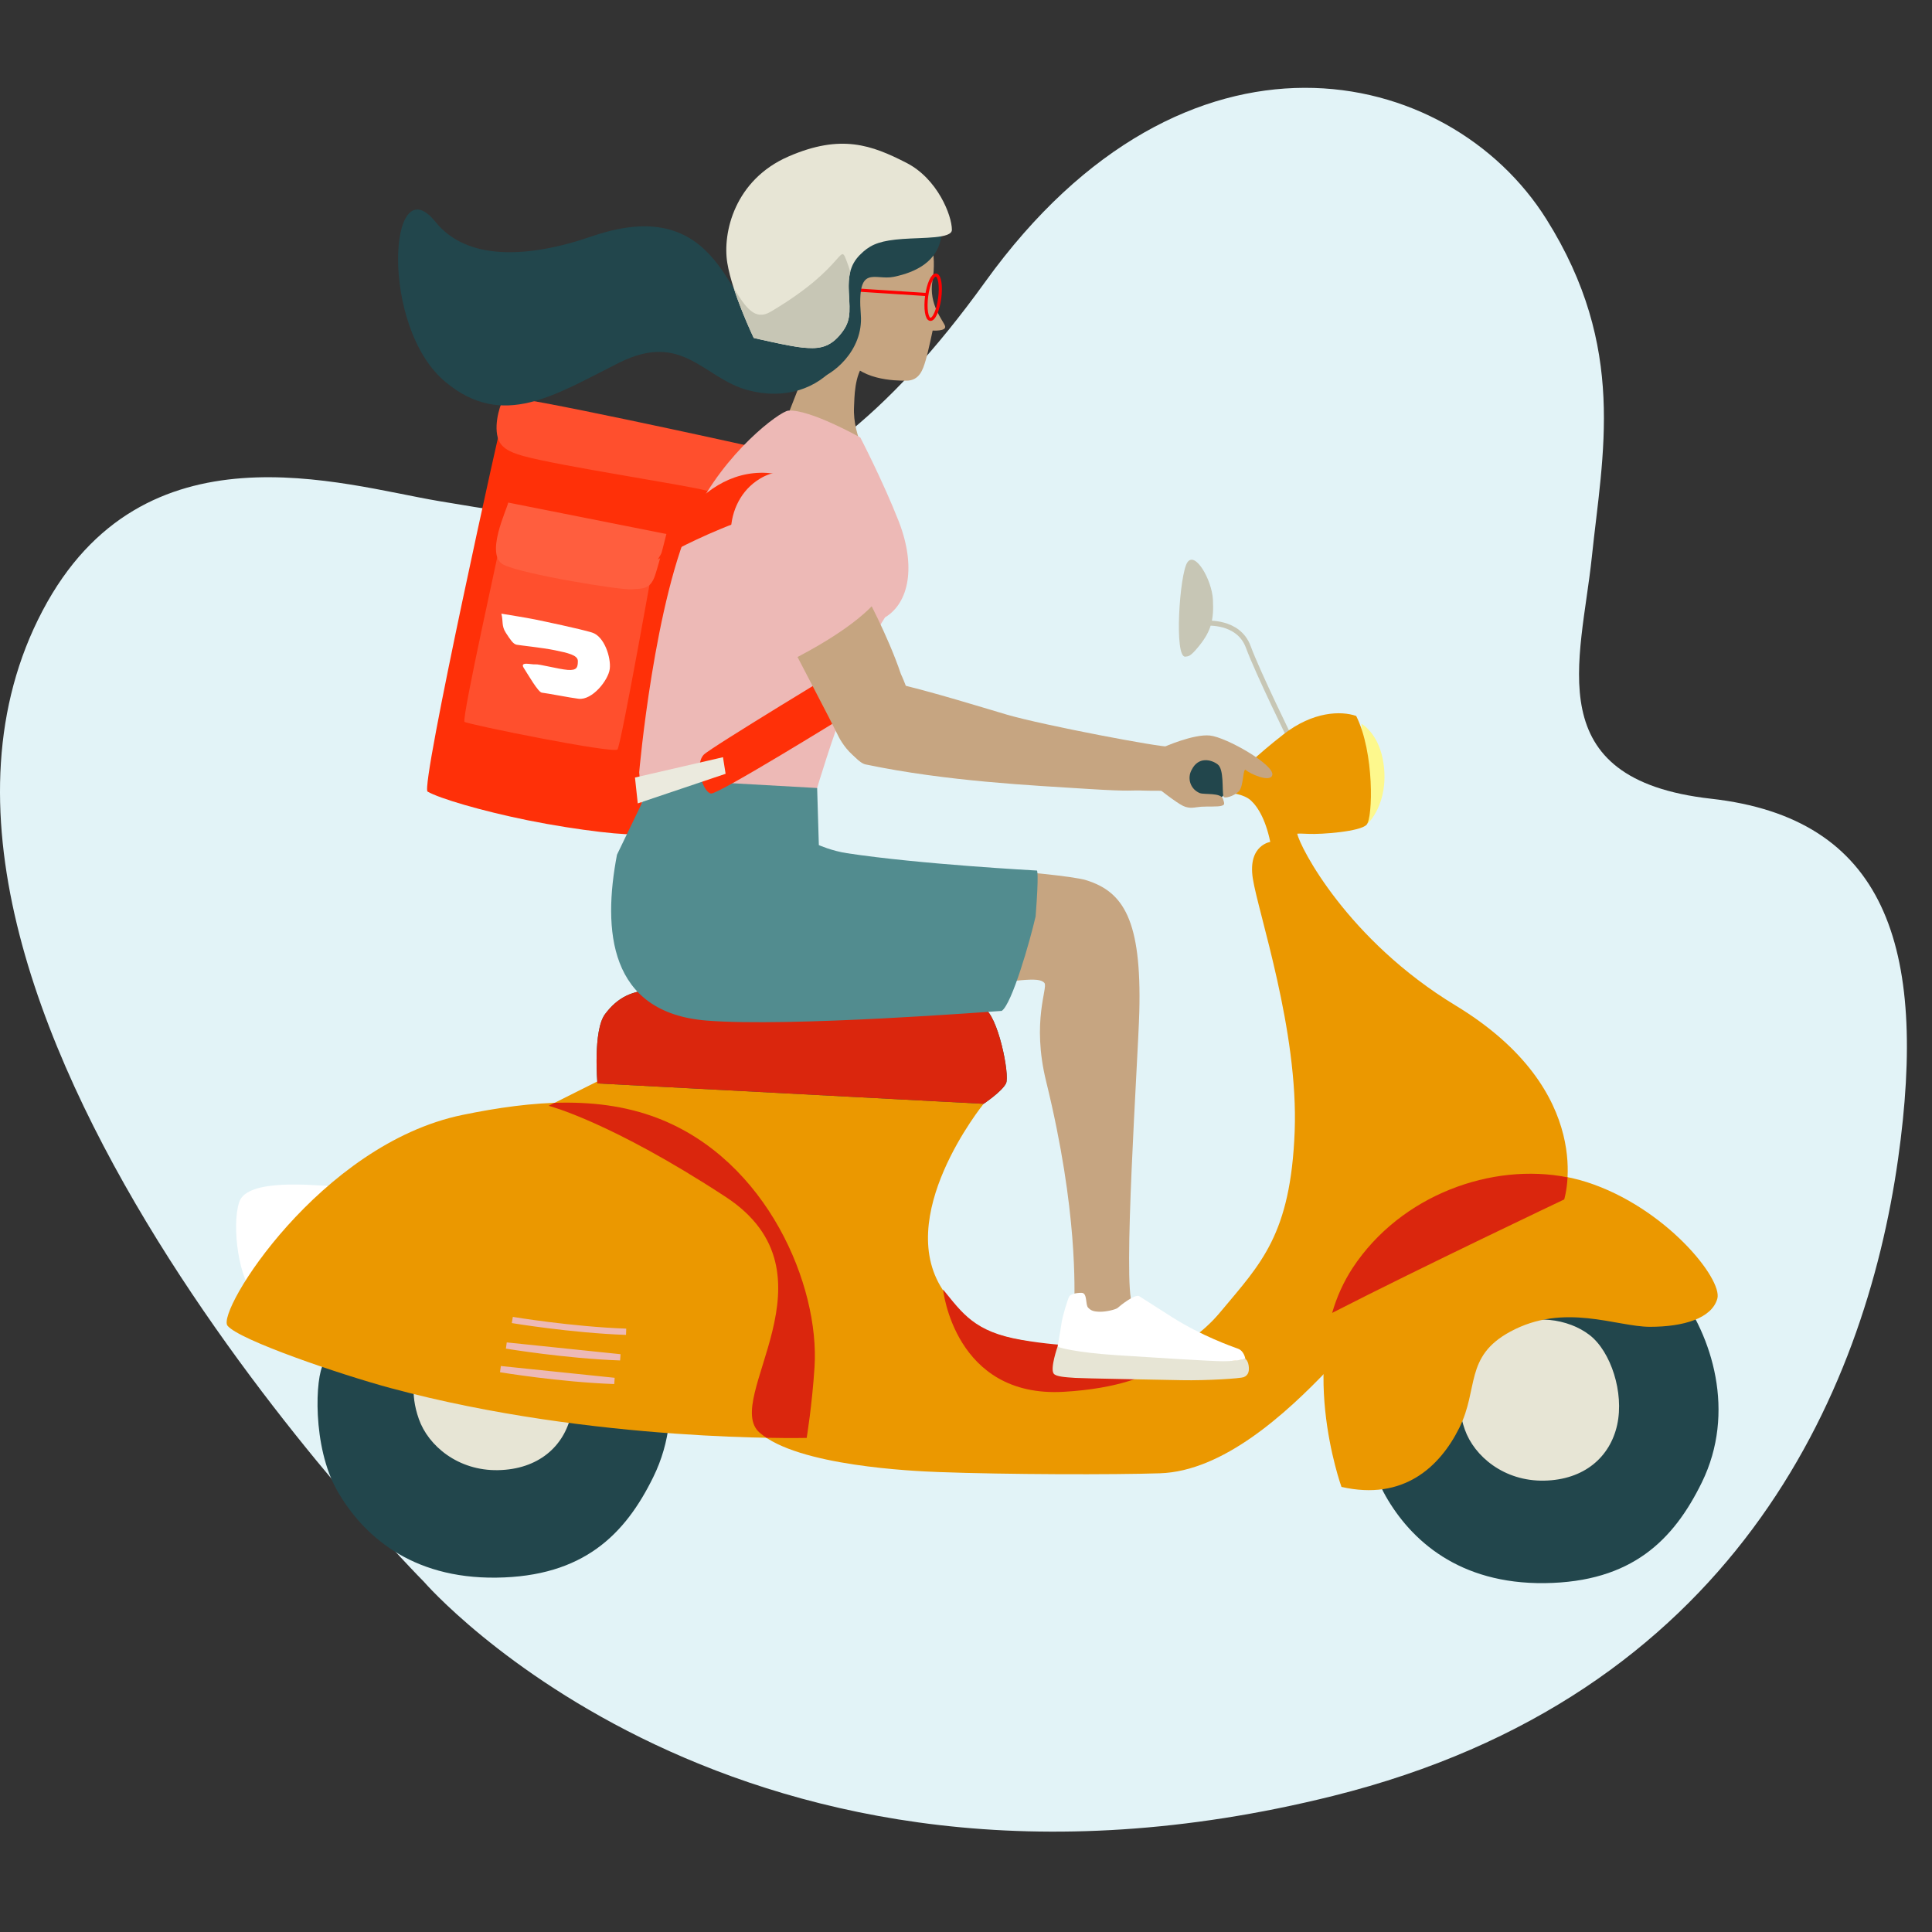 <svg width="154" height="154" viewBox="0 0 154 154" fill="none" xmlns="http://www.w3.org/2000/svg">
<rect x="0" y="0" width="154" height="154" fill="#333333" stroke="none"/>
<g clip-path="url(#clip0)">
<g clip-path="url(#clip1)">
<path fill-rule="evenodd" clip-rule="evenodd" d="M106.248 143.155C138.066 135.225 148.636 111.208 151.296 92.384C153.707 75.32 150.207 65.215 136.385 63.666C122.564 62.118 126.018 52.665 126.884 44.408C127.746 36.153 129.702 27.721 123.262 17.469C115.489 5.083 94.516 0.274 78.534 22.462C62.553 44.652 49.908 42.44 34.999 39.943C27.256 38.647 11.406 33.452 3.39 48.684C-12.716 79.274 33.803 126.097 33.803 126.097C33.803 126.097 58.778 154.986 106.248 143.155Z" fill="#E2F3F7"/>
<path fill-rule="evenodd" clip-rule="evenodd" d="M40.186 32.793C40.051 33.065 33.475 62.75 34.083 63.099C35.011 63.636 38.32 64.624 42.066 65.385C46.146 66.212 50.455 66.666 50.666 66.442C51.069 66.012 57.692 35.843 57.692 35.843L40.186 32.793Z" fill="#FF3008"/>
<path fill-rule="evenodd" clip-rule="evenodd" d="M37.029 57.54C37.299 57.744 48.926 60.103 49.22 59.737C49.516 59.371 52.287 43.742 52.287 43.742C52.287 43.742 40.069 42.115 40.065 42.371C40.06 42.625 36.757 57.337 37.029 57.54Z" fill="#FF4F2D"/>
<path fill-rule="evenodd" clip-rule="evenodd" d="M40.508 40.06C40.436 40.551 38.598 44.267 40.162 45.027C41.727 45.785 49.424 47.041 50.329 46.974C51.234 46.906 51.839 47.011 52.224 45.838C52.607 44.665 53.118 42.565 53.118 42.565L40.506 40.06H40.508Z" fill="#FF5E3E"/>
<path fill-rule="evenodd" clip-rule="evenodd" d="M39.964 48.916C40.125 49.53 39.958 49.882 40.321 50.44C40.685 50.998 40.902 51.333 41.178 51.39C41.452 51.446 43.228 51.624 44.233 51.831C45.24 52.043 46.065 52.212 46.061 52.693C46.059 53.175 46.002 53.453 45.251 53.398C44.501 53.336 42.963 52.919 42.671 52.956C42.379 52.992 41.39 52.69 41.753 53.248C42.116 53.807 42.897 55.179 43.191 55.212C43.68 55.268 45.462 55.62 46.119 55.699C47.212 55.831 48.493 54.213 48.604 53.32C48.715 52.43 48.178 50.721 47.19 50.419C46.204 50.117 43.276 49.507 42.634 49.374C41.996 49.241 39.964 48.916 39.964 48.916Z" fill="white"/>
<path fill-rule="evenodd" clip-rule="evenodd" d="M40.21 31.684C39.98 31.916 39.327 33.662 39.684 34.909C39.897 35.654 40.565 36.026 41.659 36.334C44.57 37.148 54.713 38.664 56.302 39.108C57.89 39.553 59.019 37.27 59.261 36.384L59.502 35.502C59.502 35.502 40.574 31.312 40.21 31.684Z" fill="#FF4F2D"/>
<path d="M96.134 49.678C96.134 49.678 98.716 49.443 99.498 51.559C100.279 53.672 102.94 59.078 102.94 59.078" stroke="#C7C6B5" stroke-width="0.4"/>
<path fill-rule="evenodd" clip-rule="evenodd" d="M94.648 44.822C95.274 43.909 96.603 46.231 96.682 47.799C96.762 49.365 96.564 50.266 95.585 51.481C94.856 52.386 94.726 52.302 94.493 52.341C93.571 52.495 94.021 45.736 94.648 44.822Z" fill="#C7C6B5"/>
<path fill-rule="evenodd" clip-rule="evenodd" d="M108.518 57.694C108.518 57.694 109.96 58.444 110.291 60.932C110.708 64.066 109.038 65.632 109.038 65.632L108.52 57.694H108.518Z" fill="#FDF88D"/>
<path fill-rule="evenodd" clip-rule="evenodd" d="M87.327 103.836C86.931 103.28 86.372 102.554 86.082 102.758C85.79 102.961 85.238 103.999 85.188 104.422C85.14 104.841 86.087 104.483 86.5 104.322C86.913 104.162 87.327 103.836 87.327 103.836ZM97.746 110.328C97.826 110.834 97.77 111.296 97.274 111.496C96.967 111.618 93.751 111.839 91.297 111.789C88.843 111.733 81.787 111.618 81.034 111.566C80.136 111.505 79.17 111.45 78.957 111.142C78.6 110.632 79.338 108.501 79.338 108.501C79.338 108.501 84.681 109.205 87.788 109.355C90.893 109.507 95.177 109.978 96.203 109.874C97.228 109.771 97.435 109.689 97.435 109.689C97.435 109.689 97.676 109.865 97.748 110.328H97.746ZM88.493 104.151C88.493 104.151 88.419 104.648 87.934 104.961L88.493 104.151ZM89.574 104.754C89.574 104.754 89.485 105.484 89.13 105.745L89.574 104.754ZM90.608 105.389C90.608 105.389 90.571 106.068 90.242 106.52L90.608 105.389ZM91.685 106.132C91.685 106.132 91.65 106.809 91.319 107.263L91.685 106.132ZM92.709 106.976C92.709 106.976 92.785 107.356 92.457 107.81L92.709 106.976Z" fill="#9CD9E2"/>
<path fill-rule="evenodd" clip-rule="evenodd" d="M26.132 94.521C25.168 94.521 19.711 93.878 19.071 95.808C18.427 97.735 19.071 102.237 20.355 103.202C21.639 104.166 26.132 94.521 26.132 94.521Z" fill="white"/>
<path fill-rule="evenodd" clip-rule="evenodd" d="M115.345 95.447C113.078 98.69 109.301 105.553 105.948 109.076C102.469 112.736 97.48 117.273 92.457 117.436C88.787 117.555 80.293 117.542 74.784 117.336C72.758 117.26 63.583 116.849 60.546 114.197C57.511 111.547 67.204 101.529 57.835 95.398C48.656 89.394 43.733 88.144 43.733 88.144L49.89 85.062L78.406 87.983C78.406 87.983 70.998 97.107 75.326 103.073C78.171 106.991 80.512 106.48 84.724 107.454C88.937 108.427 92.825 108.752 96.068 105.833C99.306 102.912 104.974 94.796 105.948 91.228" fill="#eb9800"/>
<path fill-rule="evenodd" clip-rule="evenodd" d="M48.998 106.32L39.93 104.689L40.087 104.127L49.81 105.261L48.998 106.32Z" fill="#D2EEF2"/>
<path fill-rule="evenodd" clip-rule="evenodd" d="M47.621 86.36C47.621 86.36 47.255 82.138 48.228 80.837C49.2 79.54 50.377 78.894 52.32 78.894C54.263 78.894 66.88 79.1 68.655 78.865C71.342 78.507 77.271 79.869 78.407 80.357C79.54 80.844 80.513 85.711 80.188 86.36C79.864 87.008 78.406 87.985 78.406 87.985L47.621 86.36Z" fill="#325847"/>
<path fill-rule="evenodd" clip-rule="evenodd" d="M47.621 86.36C47.621 86.36 47.255 82.138 48.228 80.837C49.2 79.54 50.377 78.894 52.32 78.894C54.263 78.894 66.88 79.1 68.655 78.865C71.342 78.507 77.271 79.869 78.407 80.357C79.54 80.844 80.513 85.711 80.188 86.36C79.864 87.008 78.406 87.985 78.406 87.985L47.621 86.36Z" fill="#DA260D"/>
<path fill-rule="evenodd" clip-rule="evenodd" d="M51.924 65.22C50.554 67.061 48.937 70.593 49.392 72.665C49.848 74.737 51.293 78.377 53.125 78.516C75.876 80.229 82.342 77.206 83.254 78.357C83.547 78.727 82.212 81.404 83.384 86.181C85.967 96.697 85.612 102.876 85.653 104.04C85.678 104.689 91.038 105.304 90.266 103.957C89.47 102.556 90.71 84.515 90.814 80.657C91.004 73.342 89.55 71.086 86.585 70.163C84.437 69.498 69.53 68.625 66.332 68.165C63.138 67.704 51.924 65.218 51.924 65.218V65.22ZM68.933 28.906C68.087 29.953 68.115 31.653 68.074 32.442C67.954 34.885 69.478 37.029 69.478 37.029C69.478 37.029 69.467 36.807 67.613 36.371C65.759 35.938 62.132 34.763 62.132 34.763C62.132 34.763 63.231 32.016 63.623 30.989C65.078 27.186 63.849 23.587 63.914 23.244C63.977 22.905 66.845 24.593 66.845 24.593L68.07 28.81L68.933 28.904V28.906Z" fill="#C6A581"/>
<path fill-rule="evenodd" clip-rule="evenodd" d="M73.603 17.814C74.068 18.308 74.697 20.266 74.327 22.382C74.003 24.25 75.189 25.564 75.328 25.978C75.482 26.43 74.342 26.348 74.342 26.348C74.342 26.348 73.99 28.04 73.778 28.745C73.565 29.453 73.298 30.35 72.227 30.346C71.407 30.342 68.311 30.337 67.378 28.242C66.444 26.148 65.744 22.821 66.856 21.244C67.967 19.669 72.9 17.063 73.603 17.814Z" fill="#C6A581"/>
<path d="M66.412 22.994L73.807 23.472M74.904 23.759C74.775 24.732 74.44 25.49 74.151 25.455C73.862 25.416 73.733 24.595 73.861 23.62C73.988 22.649 74.325 21.889 74.614 21.928C74.903 21.965 75.032 22.786 74.904 23.759V23.759Z" stroke="#FF0000" stroke-width="0.25"/>
<path fill-rule="evenodd" clip-rule="evenodd" d="M68.575 34.874C68.575 34.874 70.365 38.316 71.629 41.533C73.035 45.127 72.467 48.059 70.544 49.213C67.787 53.481 64.822 63.855 64.822 63.855L51.265 65.111L50.95 61.56C50.95 61.56 52.151 47.721 55.333 41.09C57.749 36.049 62.161 32.787 62.84 32.731C64.537 32.602 68.577 34.874 68.577 34.874" fill="#EDB9B6"/>
<path fill-rule="evenodd" clip-rule="evenodd" d="M61.432 24.847C57.929 26.921 58.588 14.909 47.187 18.835C42.023 20.614 37.193 20.771 34.717 17.691C30.977 13.036 30.222 26.081 35.526 30.463C40.106 34.247 44.22 31.482 49.335 28.921C54.452 26.359 56.062 30.174 59.661 31.113C65.515 32.644 69.932 27.51 67.559 21.009C66.845 19.05 67.687 21.146 61.434 24.847" fill="#22464C"/>
<path fill-rule="evenodd" clip-rule="evenodd" d="M82.656 69.392C82.656 69.392 73.3 68.892 67.508 68.008C66.297 67.824 65.27 67.363 65.27 67.363L65.135 62.813L52.098 62.083L49.18 68.13C48.038 74.098 48.5 80.725 56.323 81.35C62.983 81.884 79.161 80.618 79.847 80.579C80.662 80.029 82.09 75.05 82.549 73.047C82.829 69.47 82.656 69.392 82.656 69.392Z" fill="#528C8F"/>
<path fill-rule="evenodd" clip-rule="evenodd" d="M71.288 54.458C73.677 54.947 79.246 56.671 80.256 56.964C83.25 57.831 92.573 59.588 93.162 59.51C93.562 59.454 94.387 59.949 94.485 61.563C94.517 62.101 94.583 63.245 93.828 63.107C93.201 62.996 91.702 63.046 91.206 63.02C90.09 62.965 90.373 63.117 86.772 62.889C82.288 62.603 75.472 62.29 68.993 60.932C68.547 60.839 67.742 60.098 67.272 58.949C66.852 57.918 67.598 58.096 67.994 56.771C68.631 54.643 71.288 54.458 71.288 54.458Z" fill="#C6A581"/>
<path fill-rule="evenodd" clip-rule="evenodd" d="M109.368 109.144C108.701 110.149 108.452 115.746 110.454 119.256C112.456 122.764 116.294 126.276 123.136 126.191C130.07 126.106 133.399 122.764 135.651 118.17C138.399 112.564 136.484 106.47 133.649 102.795C130.812 99.116 125.556 97.111 118.965 99.116C111.244 101.464 109.369 109.144 109.369 109.144" fill="#22464C"/>
<path fill-rule="evenodd" clip-rule="evenodd" d="M116.7 109.558C116.45 110.373 116.011 111.817 116.761 113.95C117.512 116.078 119.888 118.085 123.086 118.022C126.276 117.961 128.342 116.143 128.906 113.572C129.469 111.002 128.406 107.74 126.717 106.424C125.025 105.108 122.146 104.669 119.768 105.923C117.388 107.176 116.7 109.558 116.7 109.558Z" fill="#E7E5D5"/>
<path fill-rule="evenodd" clip-rule="evenodd" d="M25.794 108.707C25.128 109.71 24.876 115.309 26.876 118.817C28.881 122.327 32.719 125.838 39.56 125.754C46.494 125.669 49.824 122.327 52.076 117.731C54.824 112.127 52.91 106.033 50.073 102.356C47.236 98.679 41.981 96.674 35.387 98.679C27.668 101.027 25.794 108.705 25.794 108.705" fill="#22464C"/>
<path fill-rule="evenodd" clip-rule="evenodd" d="M33.322 108.723C33.072 109.539 32.633 110.981 33.387 113.112C34.136 115.243 36.511 117.249 39.706 117.186C42.899 117.124 44.966 115.306 45.53 112.736C46.093 110.165 45.029 106.903 43.337 105.587C41.65 104.272 38.768 103.834 36.388 105.087C34.01 106.34 33.322 108.723 33.322 108.723Z" fill="#E7E5D5"/>
<path fill-rule="evenodd" clip-rule="evenodd" d="M101.323 67.094C101.323 67.094 99.445 67.304 99.861 70.019C100.279 72.734 103.505 82.145 103.199 90.176C102.885 98.428 100.488 100.725 97.359 104.483C94.232 108.246 92.979 109.08 92.979 109.08C92.979 109.08 97.15 109.914 101.112 107.412C105.076 104.902 124.681 95.606 124.681 95.606C124.681 95.606 127.392 87.043 116.026 80.149C107.391 74.912 103.616 67.511 103.409 66.47C102.158 66.887 101.323 67.094 101.323 67.094Z" fill="#eb9800"/>
<path fill-rule="evenodd" clip-rule="evenodd" d="M97.881 63.23C98.038 63.178 99.132 63.282 99.706 63.804C100.279 64.327 100.957 65.424 101.321 67.461C102.117 67.406 102.862 67.051 103.407 66.468C103.407 66.468 103.253 66.416 104.295 66.468C105.337 66.519 108.44 66.286 108.935 65.735C109.432 65.189 109.562 59.992 108.102 57.069C106.901 56.65 104.66 56.702 102.313 58.53C99.967 60.359 99.445 61.087 98.819 61.297C98.192 61.508 97.204 61.664 97.204 61.664L97.881 63.23ZM106.929 118.522C106.929 118.522 103.172 108.104 107.824 101.058C112.012 94.718 120.232 92.214 126.493 94.23C132.751 96.245 137.335 101.953 136.888 103.521C136.44 105.087 134.204 105.76 131.521 105.76C128.838 105.76 124.681 103.807 120.371 106.153C116.718 108.14 117.886 110.686 116.318 113.822C114.755 116.954 111.847 119.641 106.929 118.522ZM18.134 105.669C17.227 104.526 25.507 91.221 36.849 88.874C42.604 87.686 47.805 87.358 52.401 89.119C61.173 92.473 65.344 102.5 64.926 108.974C64.803 110.863 64.594 112.745 64.301 114.615C64.301 114.615 47.405 115.032 31.138 110.645C27.204 109.587 19.041 106.813 18.134 105.669Z" fill="#eb9800"/>
<path d="M40.837 105.216C40.837 105.216 45.528 106 49.909 106.155M39.897 109.134C39.897 109.134 44.59 109.916 48.97 110.073L39.897 109.134ZM40.367 107.252C40.367 107.252 45.058 108.036 49.438 108.192L40.367 107.252Z" stroke="#EDB9B6" stroke-width="0.5"/>
<path fill-rule="evenodd" clip-rule="evenodd" d="M64.334 28.13C65.972 27.488 63.651 26.54 62.951 25.515C62.637 25.057 61.878 23.989 62.846 23.346C63.808 22.707 64.054 22.762 64.852 21.523C65.65 20.285 65.755 16.685 67.665 15.709C71.186 13.907 75.234 15.482 75.123 17.792C75.075 18.767 75.212 21.25 71.236 22.067C69.71 22.381 68.292 20.967 68.616 25.083C68.842 27.981 66.284 29.992 65.028 30.235" fill="#22464C"/>
<path fill-rule="evenodd" clip-rule="evenodd" d="M75.876 18.32C75.876 17.171 74.729 14.246 72.251 12.979C69.478 11.561 67.045 10.656 62.866 12.467C58.569 14.326 57.576 18.539 57.974 20.963C58.373 23.385 60.081 26.938 60.081 26.938C60.081 26.938 62.968 27.62 64.004 27.709C65.041 27.802 65.987 27.816 66.91 26.745C67.835 25.674 67.757 25.012 67.661 23.291C67.563 21.571 67.981 20.788 68.816 20.058C69.516 19.443 70.282 19.171 71.944 19.048C73.603 18.928 75.876 19.03 75.876 18.32Z" fill="#E7E5D5"/>
<path fill-rule="evenodd" clip-rule="evenodd" d="M107.824 101.059C107.101 102.167 106.549 103.379 106.187 104.652C113.361 100.975 124.683 95.608 124.683 95.608C124.683 95.608 124.89 94.946 124.95 93.844C118.937 92.65 111.675 95.228 107.824 101.059ZM64.301 114.616C64.301 114.616 64.728 112.049 64.926 108.974C65.344 102.5 61.173 92.476 52.401 89.119C49.853 88.143 47.118 87.811 44.203 87.907L43.733 88.144C43.733 88.144 48.656 89.392 57.835 95.398C67.204 101.529 57.511 111.547 60.548 114.197C60.711 114.341 60.896 114.475 61.094 114.605C63.118 114.645 64.301 114.616 64.301 114.616ZM75.173 102.788C75.173 102.788 76.076 111.443 84.788 110.941C93.501 110.438 94.881 106.706 94.881 106.706C94.881 106.706 88.552 108.04 81.4 106.8C77.675 106.157 76.737 104.697 75.173 102.788Z" fill="#DA260D"/>
<path fill-rule="evenodd" clip-rule="evenodd" d="M99.526 108.824C99.591 109.235 99.545 109.613 99.134 109.775C98.879 109.876 96.219 110.056 94.191 110.015C92.163 109.969 86.326 109.876 85.704 109.832C84.962 109.782 84.163 109.739 83.987 109.487C83.691 109.068 84.302 107.332 84.302 107.332C84.302 107.332 88.721 107.906 91.289 108.031C93.858 108.155 97.4 108.538 98.248 108.453C99.093 108.368 99.265 108.305 99.265 108.305C99.265 108.305 99.465 108.444 99.525 108.824" fill="#E7E5D5"/>
<path fill-rule="evenodd" clip-rule="evenodd" d="M99.263 108.303C99.263 108.303 99.176 107.684 98.673 107.502C98.17 107.321 95.786 106.479 93.48 105.024C92.365 104.318 91.145 103.534 90.812 103.321C90.479 103.108 89.239 104.111 89.1 104.244C88.963 104.379 88.18 104.568 87.675 104.559C87.166 104.548 86.965 104.474 86.733 104.231C86.502 103.985 86.691 103.062 86.217 103.052C85.745 103.043 85.336 103.169 85.231 103.338C85.125 103.508 84.69 104.906 84.611 105.488C84.531 106.07 84.303 107.265 84.302 107.334C84.302 107.402 85.815 107.812 88.922 108.016C91.706 108.197 96.621 108.512 97.502 108.505C98.721 108.497 99.265 108.305 99.265 108.305" fill="white"/>
<path fill-rule="evenodd" clip-rule="evenodd" d="M52.437 44.594C52.437 44.594 61.495 39.366 65.84 40.591C65.583 39.223 63.211 37.811 61.119 37.694C58.245 37.533 55.851 39.242 54.341 41.453C53.932 42.053 52.437 44.594 52.437 44.594ZM67.857 52.814C67.857 52.814 56.597 59.623 56.097 60.157C55.31 60.998 56.073 63.211 56.687 63.252C57.302 63.293 67.236 57.149 67.236 57.149L67.08 54.669L67.857 52.816V52.814Z" fill="#FF3008"/>
<path fill-rule="evenodd" clip-rule="evenodd" d="M57.629 60.357L50.614 61.977L50.836 64.038L57.838 61.679L57.629 60.357Z" fill="#EBEADE"/>
<path fill-rule="evenodd" clip-rule="evenodd" d="M58.444 41.935C58.758 43.429 65.433 55.817 66.799 58.624C66.799 58.624 68.405 62.159 71.472 60.639C74.451 59.164 71.81 53.726 71.81 53.726C70.793 50.687 68.798 46.963 68.888 47.252L64.576 40.124C64.576 40.124 60.074 39.646 58.444 41.935Z" fill="#C6A581"/>
<path fill-rule="evenodd" clip-rule="evenodd" d="M66.129 39.728C67.319 41.555 69.908 45.514 70.696 46.567C70.178 48.122 67.591 50.366 62.761 52.786C59.158 48.542 58.349 44.884 58.26 42.69C58.192 41.005 58.895 39.342 60.264 38.36C61.105 37.756 62.226 37.365 63.605 37.774C64.654 38.086 65.529 38.809 66.129 39.728Z" fill="#EDB9B6"/>
<path fill-rule="evenodd" clip-rule="evenodd" d="M97.998 62.084C98.018 62.668 97.788 63.122 97.418 63.511C97.259 63.668 97.067 63.787 96.855 63.858C96.643 63.93 96.418 63.953 96.197 63.925C95.514 63.806 95.188 64.041 94.639 63.054C94.448 62.709 94.354 62.225 94.469 61.847C94.618 61.354 94.894 60.944 95.285 60.617C95.474 60.46 95.696 60.348 95.935 60.29C96.174 60.232 96.422 60.229 96.662 60.281C96.902 60.333 97.127 60.439 97.32 60.591C97.514 60.743 97.67 60.937 97.777 61.158C97.92 61.458 98.02 61.771 97.999 62.084" fill="#22464C"/>
<path fill-rule="evenodd" clip-rule="evenodd" d="M92.766 59.547C92.766 59.547 95.124 58.496 96.436 58.628C97.746 58.76 101.614 60.972 101.414 61.779C101.258 62.422 99.582 61.649 99.319 61.386C99.054 61.123 99.149 62.679 98.754 63.072C98.36 63.467 97.567 63.699 97.518 63.484C97.398 62.969 97.583 61.319 97.058 60.926C96.534 60.531 95.518 60.302 94.994 61.352C94.9 61.515 94.841 61.697 94.824 61.884C94.806 62.072 94.829 62.261 94.891 62.439C94.954 62.617 95.053 62.779 95.184 62.914C95.315 63.049 95.474 63.154 95.649 63.222C96.042 63.354 97.309 63.169 97.485 63.68C97.633 64.118 97.615 64.155 97.346 64.236C97.078 64.316 96.238 64.273 95.747 64.305C95.255 64.338 94.863 64.501 94.306 64.24C93.749 63.977 92.307 62.828 92.307 62.828L92.766 59.547Z" fill="#C6A581"/>
<path fill-rule="evenodd" clip-rule="evenodd" d="M67.559 21.011C66.845 19.052 67.685 21.148 61.432 24.847C60.166 25.598 59.439 24.502 58.495 22.988C59.143 24.986 60.08 26.939 60.08 26.939C60.08 26.939 62.966 27.618 64.003 27.709C65.039 27.801 65.987 27.816 66.91 26.745C67.835 25.674 67.757 25.01 67.661 23.29C67.624 22.623 67.665 22.1 67.776 21.665C67.71 21.444 67.638 21.225 67.559 21.009" fill="#C7C6B5"/>
<path fill-rule="evenodd" clip-rule="evenodd" d="M69.456 36.996L69.478 37.029C69.478 37.029 69.478 37.018 69.456 36.996Z" fill="#EDB9B6"/>
</g>
</g>
<defs>
<clipPath id="clip0">
<rect width="154" height="154" fill="white"/>
</clipPath>
<clipPath id="clip1">
<rect width="161" height="139" fill="white" transform="translate(-2 7)"/>
</clipPath>
</defs>
</svg>

